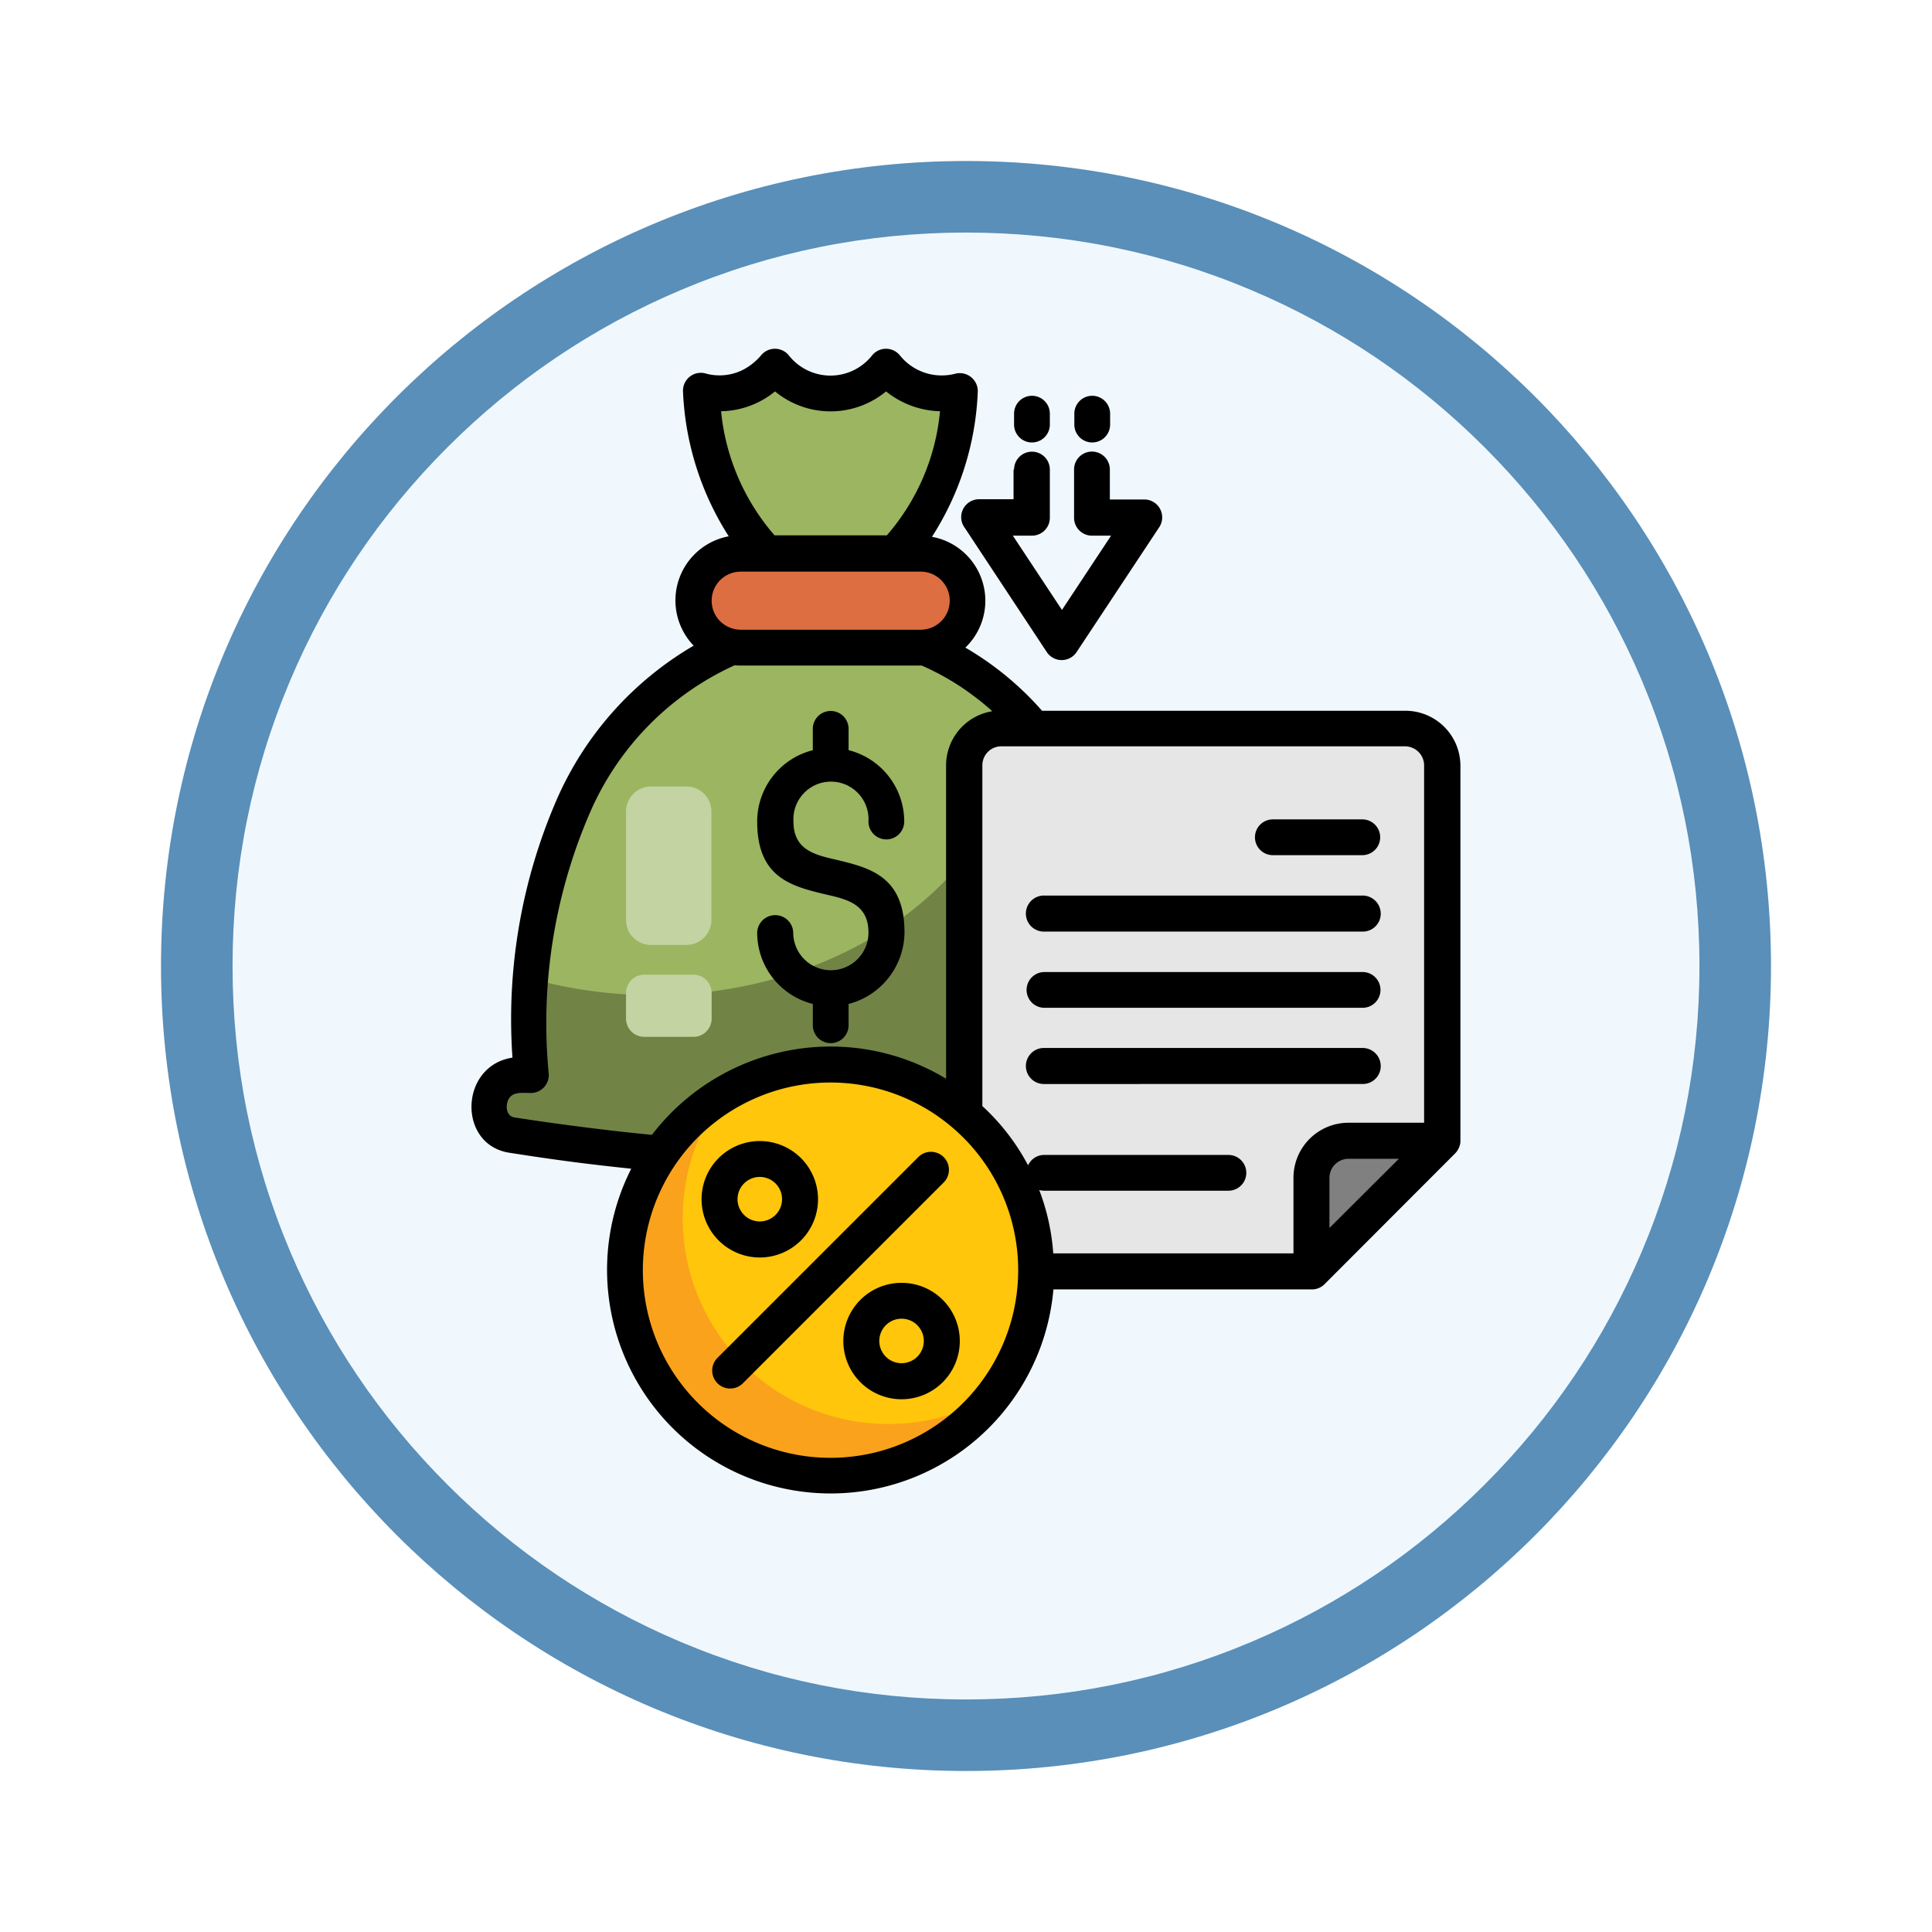 <svg xmlns="http://www.w3.org/2000/svg" xmlns:xlink="http://www.w3.org/1999/xlink" width="108" height="108" viewBox="0 0 108 108">
  <defs>
    <filter id="Trazado_896985" x="0" y="0" width="108" height="108" filterUnits="userSpaceOnUse">
      <feOffset dy="3" input="SourceAlpha"/>
      <feGaussianBlur stdDeviation="3" result="blur"/>
      <feFlood flood-opacity="0.161"/>
      <feComposite operator="in" in2="blur"/>
      <feComposite in="SourceGraphic"/>
    </filter>
  </defs>
  <g id="Grupo_1178536" data-name="Grupo 1178536" transform="translate(-200.759 -15963.5)">
    <g id="Grupo_1178534" data-name="Grupo 1178534" transform="translate(0 5538.778)">
      <g id="Grupo_1178332" data-name="Grupo 1178332" transform="translate(-0.094 8936.17)">
        <g id="Grupo_1176700" data-name="Grupo 1176700" transform="translate(209.853 1494.552)">
          <g id="Grupo_1111318" data-name="Grupo 1111318" transform="translate(0 0)">
            <g id="Grupo_1109826" data-name="Grupo 1109826">
              <g id="Grupo_1098742" data-name="Grupo 1098742">
                <g transform="matrix(1, 0, 0, 1, -9, -6)" filter="url(#Trazado_896985)">
                  <g id="Trazado_896985-2" data-name="Trazado 896985" transform="translate(9 6)" fill="#edf7fe" opacity="0.859">
                    <path d="M 45 88 C 39.194 88 33.563 86.863 28.263 84.622 C 23.143 82.456 18.544 79.355 14.594 75.406 C 10.645 71.456 7.544 66.857 5.378 61.737 C 3.137 56.437 2 50.806 2 45 C 2 39.194 3.137 33.563 5.378 28.263 C 7.544 23.143 10.645 18.544 14.594 14.594 C 18.544 10.645 23.143 7.544 28.263 5.378 C 33.563 3.137 39.194 2 45 2 C 50.806 2 56.437 3.137 61.737 5.378 C 66.857 7.544 71.456 10.645 75.406 14.594 C 79.355 18.544 82.456 23.143 84.622 28.263 C 86.863 33.563 88 39.194 88 45 C 88 50.806 86.863 56.437 84.622 61.737 C 82.456 66.857 79.355 71.456 75.406 75.406 C 71.456 79.355 66.857 82.456 61.737 84.622 C 56.437 86.863 50.806 88 45 88 Z" stroke="none"/>
                    <path d="M 45 4 C 39.463 4 34.094 5.083 29.042 7.22 C 24.16 9.285 19.775 12.242 16.009 16.009 C 12.242 19.775 9.285 24.16 7.22 29.042 C 5.083 34.094 4 39.463 4 45 C 4 50.537 5.083 55.906 7.22 60.958 C 9.285 65.84 12.242 70.225 16.009 73.991 C 19.775 77.758 24.16 80.715 29.042 82.78 C 34.094 84.917 39.463 86 45 86 C 50.537 86 55.906 84.917 60.958 82.78 C 65.84 80.715 70.225 77.758 73.991 73.991 C 77.758 70.225 80.715 65.84 82.78 60.958 C 84.917 55.906 86 50.537 86 45 C 86 39.463 84.917 34.094 82.78 29.042 C 80.715 24.16 77.758 19.775 73.991 16.009 C 70.225 12.242 65.84 9.285 60.958 7.22 C 55.906 5.083 50.537 4 45 4 M 45 -7.62939453125e-06 C 69.853 -7.62939453125e-06 90 20.147 90 45 L 90 45 C 90 69.853 69.853 90 45 90 C 20.147 90 0 69.853 0 45 L 0 45 C 0 20.147 20.147 -7.62939453125e-06 45 -7.62939453125e-06 Z" stroke="none" fill="#3e7dad"/>
                  </g>
                </g>
              </g>
            </g>
          </g>
        </g>
      </g>
    </g>
    <g id="debt_10983289" transform="translate(175.457 15963.644)">
      <g id="Grupo_1178535" data-name="Grupo 1178535" transform="translate(52.566 20.465)">
        <path id="Trazado_1033632" data-name="Trazado 1033632" d="M60.666,160.652c-2.164-32.957,34.9-33.66,33.457,0H94.7c2.15,0,2.353,3.11.527,3.354-12.644,1.69-21.705,2.164-35.634,0-1.853-.284-1.663-3.354.5-3.354Z" transform="translate(-58.33 -121.055)" fill="#718446" fill-rule="evenodd"/>
        <path id="Trazado_1033633" data-name="Trazado 1033633" d="M75.8,155.24c1.474-19.366,18.27-24.41,27.493-14.5-.69,8.614-9.656,15.444-20.623,15.444A25.777,25.777,0,0,1,75.8,155.24Z" transform="translate(-73.438 -121.161)" fill="#9bb561" fill-rule="evenodd"/>
        <path id="Trazado_1033634" data-name="Trazado 1033634" d="M160.37,28.966c-.365,5.937-3.462,10.575-7.235,10.575S146.279,34.9,145.9,28.966a3.7,3.7,0,0,0,1.028.135,4.054,4.054,0,0,0,3.1-1.5,4.032,4.032,0,0,0,3.1,1.5,4.081,4.081,0,0,0,3.11-1.5,4.032,4.032,0,0,0,3.1,1.5,3.793,3.793,0,0,0,1.041-.135Z" transform="translate(-134.058 -27.6)" fill="#9bb561" fill-rule="evenodd"/>
        <path id="Trazado_1033635" data-name="Trazado 1033635" d="M145.423,110.161h10.061a2.63,2.63,0,0,0,0-5.261H145.423a2.63,2.63,0,0,0,0,5.261Z" transform="translate(-131.376 -94.446)" fill="#dd6e42" fill-rule="evenodd"/>
        <path id="Trazado_1033636" data-name="Trazado 1033636" d="M256.669,207.547h17.364l7.3-7.3V179.269a2.078,2.078,0,0,0-2.069-2.069h-22.6a2.078,2.078,0,0,0-2.069,2.069v26.222A2.066,2.066,0,0,0,256.669,207.547Z" transform="translate(-228.058 -156.969)" fill="#e6e6e6" fill-rule="evenodd"/>
        <path id="Trazado_1033637" data-name="Trazado 1033637" d="M405.6,347.7h-5.234a2.078,2.078,0,0,0-2.069,2.069V355Z" transform="translate(-352.325 -304.412)" fill="gray" fill-rule="evenodd"/>
        <path id="Trazado_1033638" data-name="Trazado 1033638" d="M125.895,339.09A11.495,11.495,0,1,0,114.4,327.595,11.52,11.52,0,0,0,125.895,339.09Z" transform="translate(-106.817 -277.085)" fill="#faa21b" fill-rule="evenodd"/>
        <path id="Trazado_1033639" data-name="Trazado 1033639" d="M147.082,316.1a11.492,11.492,0,0,1,9.223,18.351,11.5,11.5,0,0,1-15.133-16.728A11.527,11.527,0,0,1,147.082,316.1Z" transform="translate(-128.004 -277.085)" fill="#ffc60b" fill-rule="evenodd"/>
        <path id="Trazado_1033640" data-name="Trazado 1033640" d="M116.893,200.3h1.988a1.4,1.4,0,0,1,1.393,1.393v6.072a1.4,1.4,0,0,1-1.393,1.393h-1.988a1.391,1.391,0,0,1-1.393-1.393v-6.072a1.4,1.4,0,0,1,1.393-1.393Z" transform="translate(-107.769 -176.945)" fill="#c3d3a2" fill-rule="evenodd"/>
        <path id="Trazado_1033641" data-name="Trazado 1033641" d="M116.514,281.576h2.759a1.022,1.022,0,0,0,1.014-1.014v-1.447a1.022,1.022,0,0,0-1.014-1.014h-2.759a1.022,1.022,0,0,0-1.014,1.014v1.447a1.022,1.022,0,0,0,1.014,1.014Z" transform="translate(-107.769 -244.224)" fill="#c3d3a2" fill-rule="evenodd"/>
      </g>
      <path id="Trazado_1033642" data-name="Trazado 1033642" d="M66.707,35.057H76.769a1.623,1.623,0,1,0,0-3.246H66.707a1.625,1.625,0,0,0-1.149,2.772A1.648,1.648,0,0,0,66.707,35.057ZM81.989,22.981a1,1,0,1,1,2,0v.609a1,1,0,1,1-2,0Zm0,3.124a1,1,0,1,1,2,0V28.8a1,1,0,0,1-1,1H81.921l2.745,4.152L87.412,29.8H86.343a1,1,0,0,1-1-1V26.1a1,1,0,1,1,2,0v1.677h1.92a1,1,0,0,1,.838,1.555l-4.6,6.951a1,1,0,0,1-1.69.014l-4.571-6.924a1,1,0,0,1,.8-1.609h1.92V26.1Zm5.369-2.515a1,1,0,1,1-2,0v-.609a1,1,0,1,1,2,0ZM76.634,64.538a1,1,0,0,1,1.42,1.42L66.829,77.182a1,1,0,0,1-1.42-1.42Zm-6.559.054a3.255,3.255,0,1,1-4.6,0A3.259,3.259,0,0,1,70.075,64.592Zm-1.42,1.42a1.244,1.244,0,1,0,0,1.758A1.243,1.243,0,0,0,68.655,66.012ZM78,72.517a3.255,3.255,0,1,1-4.6,0A3.259,3.259,0,0,1,78,72.517Zm-1.42,1.42a1.244,1.244,0,1,0,0,1.758A1.243,1.243,0,0,0,76.579,73.937ZM71.725,58.358a12.477,12.477,0,0,1,6.464,1.8V42.644a3.068,3.068,0,0,1,2.583-3.029,14.1,14.1,0,0,0-1.109-.906,14.357,14.357,0,0,0-2.84-1.65H66.68a2.394,2.394,0,0,1-.311-.014,16.055,16.055,0,0,0-8.087,8.236A29.586,29.586,0,0,0,55.97,59.818a1,1,0,0,1-1,1.136c-.5,0-1-.081-1.231.338-.189.325-.162.947.311,1.028,2.448.379,5.274.744,7.695.974A12.6,12.6,0,0,1,71.725,58.358ZM80.2,61.671A12.321,12.321,0,0,1,82.773,65a.984.984,0,0,1,.906-.582H93.971a1,1,0,0,1,0,2H83.679a1.029,1.029,0,0,1-.284-.041,12.282,12.282,0,0,1,.784,3.543H97.608V65.688a3.076,3.076,0,0,1,3.07-3.07h4.233V42.644a1.071,1.071,0,0,0-1.068-1.068H81.272a1.059,1.059,0,0,0-1.055,1.068V61.671Zm3.989,10.264a12.5,12.5,0,1,1-23.6-6.748c-2.353-.243-4.327-.5-6.816-.893-2.908-.446-2.786-4.868.176-5.315a30.818,30.818,0,0,1,2.529-14.551,18.577,18.577,0,0,1,7.6-8.479,3.646,3.646,0,0,1,1.961-6.113,16.276,16.276,0,0,1-2.556-8.073A1,1,0,0,1,64.8,20.749a2.928,2.928,0,0,0,1.974-.189,3.325,3.325,0,0,0,1.082-.852,1,1,0,0,1,1.542.014,2.963,2.963,0,0,0,4.666-.014,1,1,0,0,1,1.542.014,3,3,0,0,0,3.083,1.028,1.008,1.008,0,0,1,1.271,1.028A16.191,16.191,0,0,1,77.4,29.864a3.632,3.632,0,0,1,1.866,6.194,17.209,17.209,0,0,1,4.287,3.53H103.87a3.076,3.076,0,0,1,3.07,3.07V63.632a.606.606,0,0,1-.014.162,1.051,1.051,0,0,1-.284.541l-7.289,7.3a.99.99,0,0,1-.717.3Zm-5.044-8.493a10.49,10.49,0,1,0,0,14.835A10.488,10.488,0,0,0,79.149,63.443Zm4.544-2.989a1.008,1.008,0,1,1,0-2.015h17.783a1.013,1.013,0,0,1,1.014,1.014,1,1,0,0,1-1.014,1Zm0-4.26a1,1,0,1,1,0-2h17.783a1,1,0,1,1,0,2Zm0-4.26a1.008,1.008,0,1,1,0-2.015h17.783a1.013,1.013,0,0,1,1.014,1.014,1,1,0,0,1-1.014,1Zm12.766-4.273a1,1,0,1,1,0-2h5a1,1,0,1,1,0,2ZM103.5,64.633h-2.813a1.068,1.068,0,0,0-1.068,1.055V68.5ZM72.739,55.978v1.19a1,1,0,1,1-2,0v-1.19a4.113,4.113,0,0,1-3.11-3.989,1.008,1.008,0,0,1,2.015,0,2.1,2.1,0,0,0,4.206,0c0-1.569-1.163-1.853-2.34-2.123-1.934-.46-3.881-.92-3.881-4.084a4.113,4.113,0,0,1,3.11-3.989V40.6a1,1,0,1,1,2,0v1.19a4.117,4.117,0,0,1,3.11,3.989,1,1,0,1,1-2,0,2.1,2.1,0,1,0-4.192,0c0,1.569,1.163,1.853,2.326,2.123,1.934.46,3.881.92,3.881,4.084A4.171,4.171,0,0,1,72.739,55.978ZM68.6,29.783h6.275a12.309,12.309,0,0,0,2.975-6.938,5.007,5.007,0,0,1-3.016-1.109,4.875,4.875,0,0,1-6.207,0,4.894,4.894,0,0,1-3.016,1.109A12.416,12.416,0,0,0,68.6,29.783Z" transform="translate(0 0)"/>
    </g>
  </g>
</svg>
